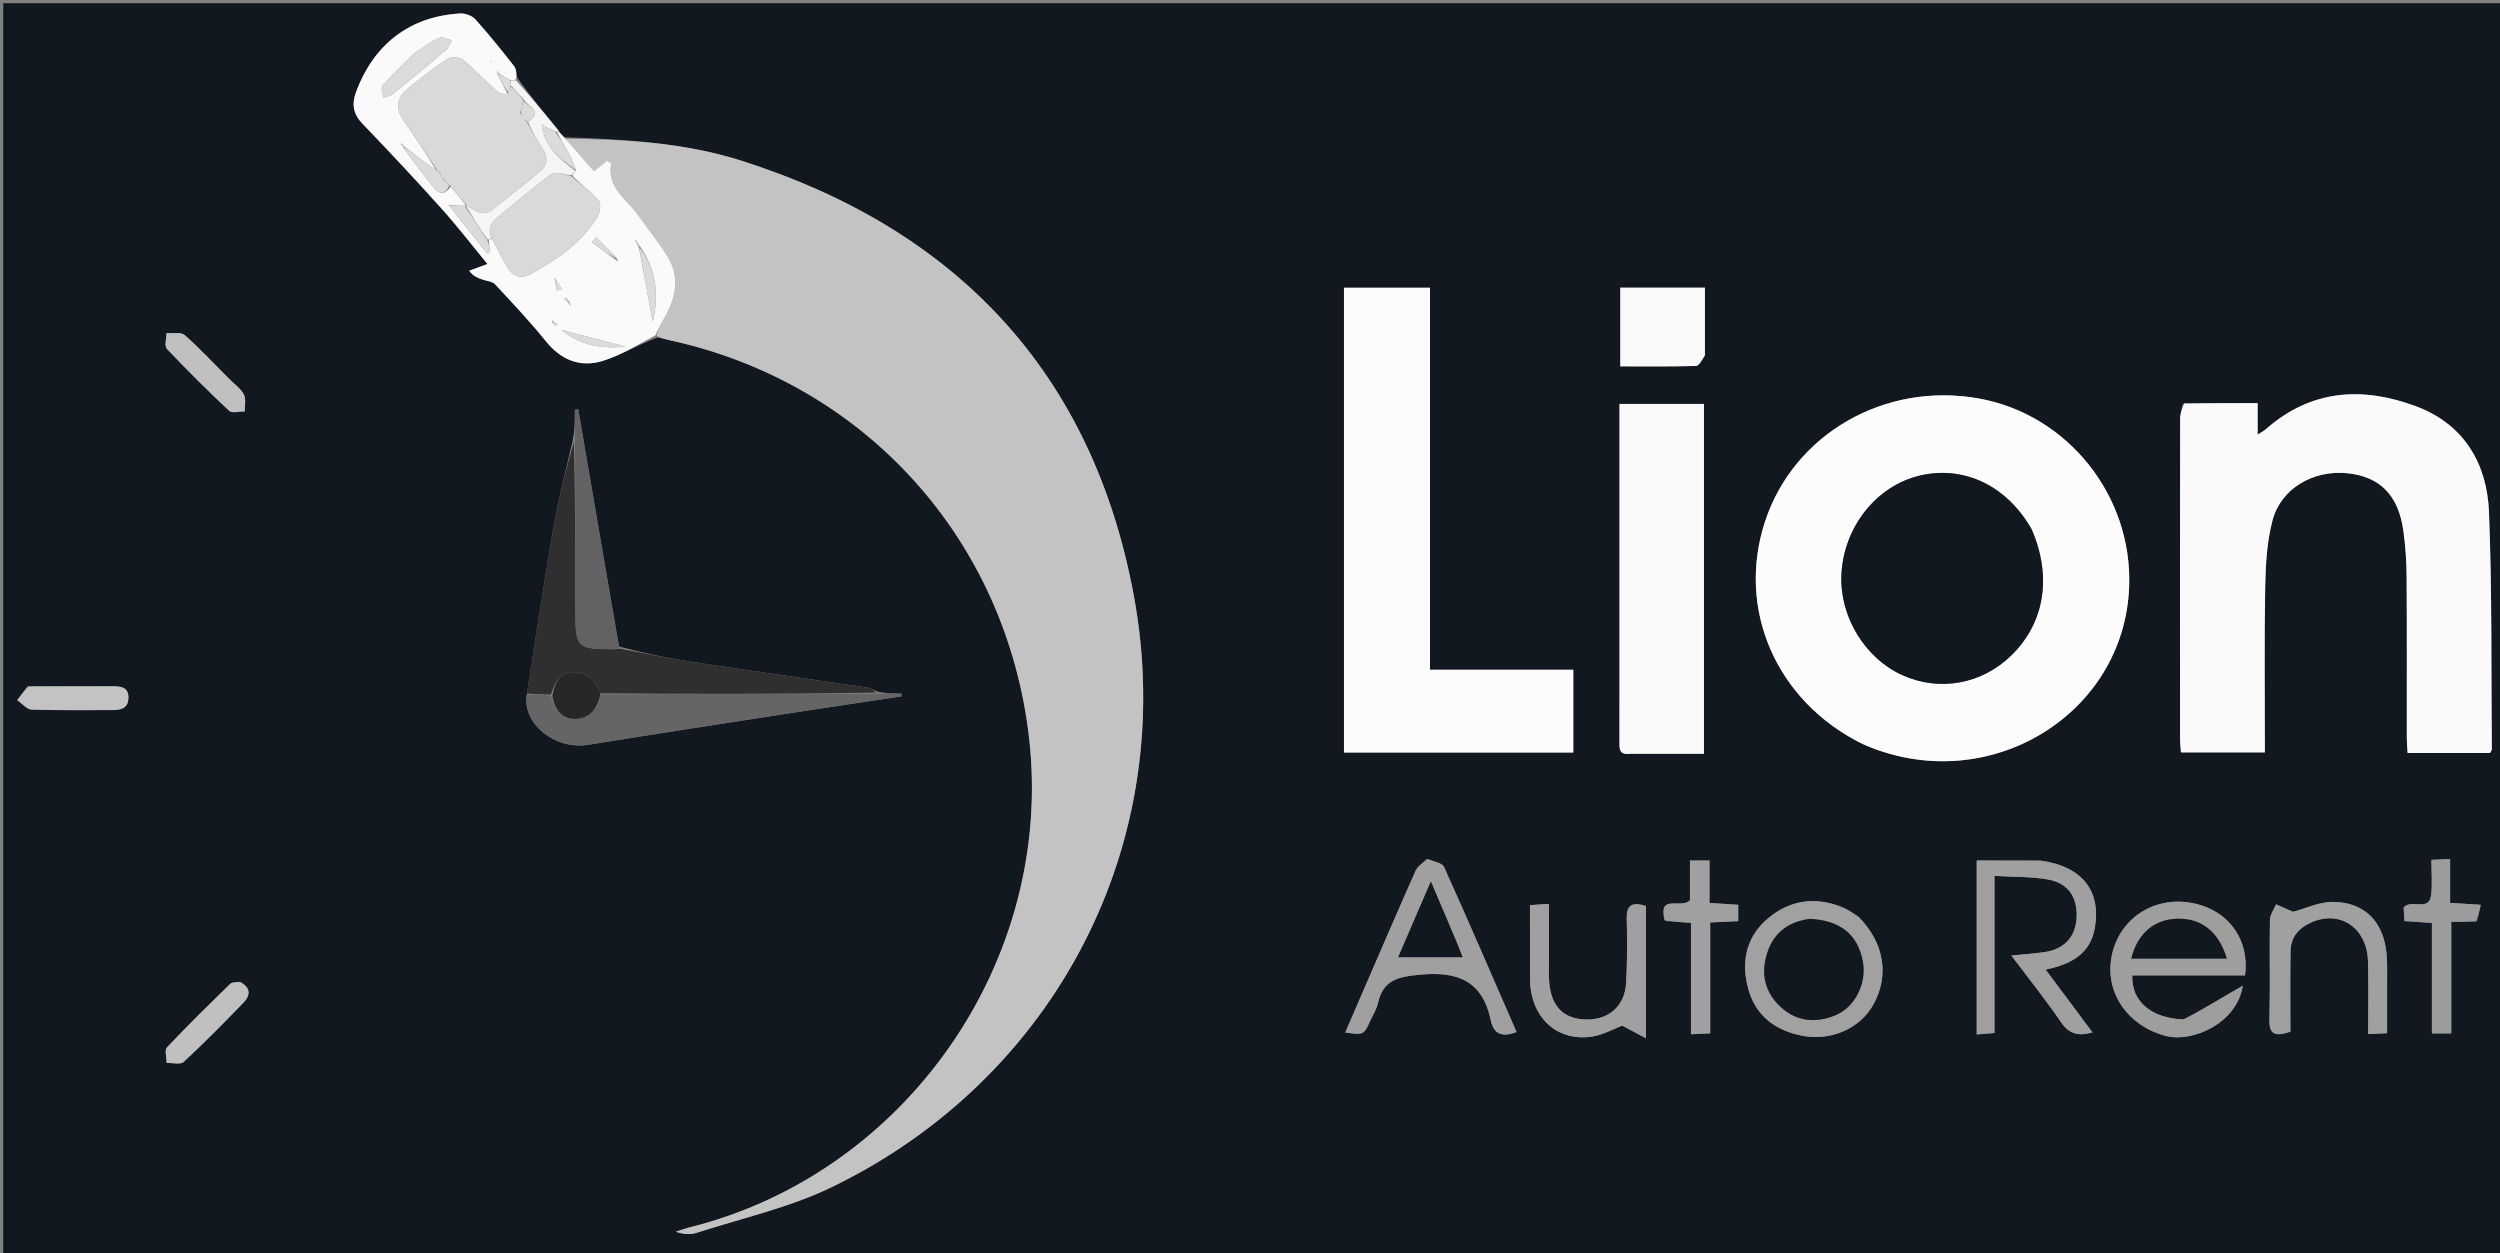 <svg version="1.1" id="Layer_1" xmlns="http://www.w3.org/2000/svg" xmlns:xlink="http://www.w3.org/1999/xlink" x="0px" y="0px"
	 width="100%" viewBox="0 0 778 390" enable-background="new 0 0 778 390" xml:space="preserve">
<rect x="0" y="0" width="778" height="390" fill="#808080" stroke="none"/>
<path fill="#121820" opacity="1" stroke="none" 
	d="
M529,391 
	C352.667,391 176.833,391 1,391 
	C1,261 1,131 1,1 
	C260.333,1 519.667,1 779,1 
	C779,131 779,261 779,391 
	C695.833,391 612.667,391 529,391 
M272.772,215.141 
	C271.911,214.752 271.083,214.141 270.184,214.008 
	C251.862,211.303 233.52,208.734 215.211,205.952 
	C207.743,204.817 200.341,203.244 192.565,201.185 
	C188.362,176.591 184.158,151.997 179.954,127.403 
	C179.599,127.446 179.244,127.489 178.889,127.532 
	C178.889,130.681 178.889,133.829 178.198,137.205 
	C176.471,144.737 174.55,152.232 173.068,159.813 
	C171.43,168.194 170.156,176.647 168.794,185.081 
	C167.14,195.33 165.56,205.591 163.884,216.706 
	C162.737,225.197 172.564,233.476 183.12,231.769 
	C203.941,228.403 224.789,225.204 245.632,221.981 
	C257.262,220.182 268.904,218.472 280.541,216.722 
	C280.519,216.425 280.497,216.128 280.475,215.831 
	C277.993,215.831 275.511,215.831 272.772,215.141 
M173.728,40.384 
	C169.457,35.263 165.187,30.143 161.013,24.244 
	C160.698,23.021 160.725,21.531 160.011,20.621 
	C156.114,15.649 152.152,10.715 147.931,6.02 
	C146.914,4.889 144.796,4.11 143.241,4.196 
	C127.575,5.062 116.304,13.776 110.8,28.626 
	C109.393,32.423 109.889,35.474 112.843,38.538 
	C121.233,47.239 129.48,56.084 137.558,65.076 
	C142.387,70.45 146.792,76.205 151.694,82.161 
	C149.332,83.032 147.674,83.643 146.015,84.254 
	C147.228,85.954 148.688,86.474 150.147,86.993 
	C151.474,87.465 153.208,87.556 154.061,88.47 
	C159.47,94.265 164.918,100.052 169.894,106.212 
	C174.636,112.081 180.613,114.445 187.525,112.325 
	C193.228,110.576 198.467,107.314 204.667,105.007 
	C205.965,105.307 207.259,105.62 208.56,105.905 
	C269.174,119.165 313.164,167.885 320.254,229.614 
	C328.203,298.813 282.182,365.139 214.545,381.982 
	C213.112,382.339 211.721,382.864 210.311,383.31 
	C212.659,384.139 214.853,384.278 216.797,383.648 
	C230.835,379.098 245.531,375.857 258.708,369.49 
	C328.712,335.665 367.117,261.877 352.787,185.079 
	C339.883,115.923 297.62,71.281 230.725,50.016 
	C212.95,44.365 194.463,43.351 175.57,42.707 
	C175.016,42.148 174.461,41.589 173.728,40.384 
M579.862,231.657 
	C580.324,231.847 580.787,232.035 581.249,232.226 
	C619.177,247.867 661.002,222.417 662.587,182.733 
	C663.72,154.367 643.53,129.001 615.853,124.016 
	C586.589,118.745 558.263,135.016 549.294,162.248 
	C540.299,189.556 552.731,218.248 579.862,231.657 
M679.31,125.646 
	C679.013,127.217 678.457,128.788 678.455,130.36 
	C678.407,163.514 678.417,196.668 678.434,229.821 
	C678.435,231.266 678.615,232.711 678.71,234.15 
	C687.599,234.15 696.121,234.15 704.826,234.15 
	C704.826,216.719 704.622,199.729 704.925,182.748 
	C705.049,175.812 705.452,168.682 707.186,162.019 
	C709.787,152.021 719.847,146.203 730.466,147.266 
	C740.609,148.281 746.416,154.107 747.931,165.196 
	C748.56,169.801 748.91,174.477 748.943,179.123 
	C749.06,195.949 748.982,212.777 749,229.604 
	C749.002,231.184 749.164,232.765 749.251,234.329 
	C758.156,234.329 766.584,234.329 774.895,234.329 
	C775.168,233.793 775.445,233.504 775.443,233.217 
	C775.232,208.578 775.546,183.917 774.566,159.307 
	C773.962,144.146 766.704,131.963 751.829,126.424 
	C735.18,120.223 719.148,121.189 705.11,133.591 
	C704.564,134.073 703.883,134.403 702.576,135.25 
	C702.576,131.577 702.576,128.671 702.576,125.451 
	C694.793,125.451 687.485,125.451 679.31,125.646 
M455.519,208.427 
	C452.228,208.427 448.937,208.427 445.012,208.427 
	C445.012,168.411 445.012,128.9 445.012,89.536 
	C435.635,89.536 426.903,89.536 418.245,89.536 
	C418.245,137.995 418.245,186.087 418.245,234.193 
	C442.2,234.193 465.905,234.193 489.612,234.193 
	C489.612,225.522 489.612,217.248 489.612,208.427 
	C478.424,208.427 467.469,208.427 455.519,208.427 
M507.809,234.589 
	C515.24,234.589 522.672,234.589 530.272,234.589 
	C530.272,197.96 530.272,161.936 530.272,125.695 
	C521.401,125.695 512.838,125.695 503.991,125.695 
	C503.991,147.122 503.991,168.248 503.991,189.373 
	C503.991,203.189 504.002,217.005 503.981,230.821 
	C503.977,232.877 503.689,235.032 507.809,234.589 
M634.693,267.795 
	C628.255,267.795 621.818,267.795 615.153,267.795 
	C615.153,285.789 615.153,303.647 615.153,321.922 
	C617.204,321.751 618.753,321.622 620.671,321.462 
	C620.671,313.02 620.671,305.044 620.671,297.069 
	C620.671,289.142 620.671,281.215 620.671,272.581 
	C626.754,272.941 632.104,272.789 637.273,273.682 
	C643.586,274.772 646.559,279.22 646.246,285.549 
	C645.953,291.479 642.473,295.363 636.406,296.275 
	C633.17,296.761 629.891,296.961 625.934,297.36 
	C631.301,304.5 636.596,311.086 641.342,318.045 
	C643.818,321.676 646.594,322.596 651.179,321.291 
	C648.643,317.887 646.295,314.733 643.945,311.581 
	C641.606,308.445 639.264,305.311 636.596,301.737 
	C644.591,300.061 650.528,296.84 651.92,288.72 
	C653.901,277.164 647.872,269.54 634.693,267.795 
M443.931,267.339 
	C442.768,268.56 441.157,269.582 440.512,271.033 
	C434.764,283.957 429.187,296.957 423.562,309.936 
	C421.942,313.675 420.331,317.418 418.642,321.331 
	C424.392,322.085 424.399,322.088 426.412,317.696 
	C427.244,315.881 428.364,314.123 428.797,312.212 
	C430.458,304.87 435.104,303.933 442.11,303.3 
	C454.045,302.222 461.425,305.498 463.969,317.616 
	C464.898,322.043 467.725,322.776 471.951,321.174 
	C464.41,303.879 457.034,286.779 449.387,269.8 
	C448.817,268.533 446.309,268.139 443.931,267.339 
M679.315,317.3 
	C669.491,316.886 663.21,311.638 663.573,303.548 
	C675.274,303.548 687.013,303.548 698.658,303.548 
	C700.154,291.875 692.937,282.681 681.394,280.883 
	C669.662,279.056 659.239,286.31 657.11,297.783 
	C655.006,309.124 662.381,319.332 673.921,322.366 
	C682.319,324.575 696.17,318.409 697.947,306.756 
	C694.841,308.568 692.721,309.797 690.608,311.038 
	C687.124,313.085 683.644,315.139 679.315,317.3 
M578.244,285.19 
	C576.68,284.259 575.203,283.12 573.539,282.431 
	C565.135,278.947 557.14,279.978 550.225,285.781 
	C543.822,291.155 541.907,298.428 543.743,306.509 
	C545.76,315.389 551.645,320.385 560.414,322.241 
	C569.526,324.169 578.808,320.208 583.028,312.548 
	C587.988,303.548 586.39,293.459 578.244,285.19 
M530.573,110.177 
	C530.573,103.249 530.573,96.321 530.573,89.513 
	C521.299,89.513 512.74,89.513 504.234,89.513 
	C504.234,97.788 504.234,105.707 504.234,114.008 
	C512.245,114.008 520.022,114.107 527.788,113.88 
	C528.74,113.852 529.641,112.076 530.573,110.177 
M742.869,306.516 
	C742.817,303.191 743.009,299.841 742.667,296.547 
	C741.652,286.783 735.891,280.826 726.138,280.676 
	C721.778,280.609 717.383,282.769 713.592,283.765 
	C711.802,282.975 710.056,282.205 708.31,281.435 
	C707.643,283.061 706.427,284.678 706.4,286.314 
	C706.231,296.622 706.512,306.939 706.249,317.243 
	C706.128,321.953 707.974,322.673 712.773,321.07 
	C712.773,312.775 712.666,304.33 712.819,295.89 
	C712.895,291.657 715.348,288.83 719.15,287.102 
	C728.078,283.045 736.575,288.626 736.912,299.021 
	C737.153,306.453 736.959,313.899 736.959,321.817 
	C739.227,321.708 740.903,321.627 742.869,321.532 
	C742.869,316.458 742.869,311.982 742.869,306.516 
M512.21,292.526 
	C512.21,288.926 512.21,285.327 512.21,281.94 
	C507.578,280.51 506.123,281.896 506.24,286.025 
	C506.428,292.669 506.417,299.339 506.044,305.973 
	C505.649,312.981 500.801,317.264 493.962,317.274 
	C487.024,317.283 482.966,313.617 482.179,306.393 
	C481.91,303.925 482.041,301.41 482.034,298.917 
	C482.017,293.167 482.028,287.416 482.028,281.29 
	C479.689,281.445 478.116,281.548 476.129,281.68 
	C476.129,289.039 476.115,295.993 476.139,302.947 
	C476.145,304.606 476.139,306.284 476.373,307.92 
	C477.801,317.883 485.374,324.013 495.256,322.618 
	C498.863,322.109 502.262,320.128 504.815,319.171 
	C507.033,320.349 509.015,321.402 512.21,323.098 
	C512.21,312.057 512.21,302.787 512.21,292.526 
M770.851,286.672 
	C771.212,285.09 771.573,283.508 772.014,281.574 
	C768.452,281.35 765.733,281.179 762.476,280.975 
	C762.476,276.147 762.476,271.914 762.476,267.334 
	C760.296,267.43 758.72,267.499 756.658,267.59 
	C756.658,271.468 756.965,274.971 756.589,278.399 
	C755.976,283.982 750.505,279.562 748.024,282.42 
	C748.084,283.55 748.159,284.972 748.248,286.637 
	C751.139,286.83 753.73,287.003 756.807,287.208 
	C756.807,298.882 756.807,310.145 756.807,321.591 
	C758.92,321.591 760.509,321.591 762.829,321.591 
	C762.829,309.954 762.829,298.574 762.829,286.849 
	C765.704,286.849 767.851,286.849 770.851,286.672 
M518.285,286.636 
	C520.726,286.809 523.166,286.982 526.236,287.2 
	C526.236,298.79 526.236,310.147 526.236,321.859 
	C528.48,321.751 530.05,321.676 532.21,321.572 
	C532.21,309.814 532.21,298.459 532.21,287.061 
	C535.436,286.915 538.053,286.796 540.934,286.666 
	C540.934,284.886 540.934,283.336 540.934,281.579 
	C537.876,281.379 535.146,281.202 531.988,280.996 
	C531.988,276.37 531.988,272.114 531.988,267.8 
	C529.824,267.8 528.131,267.8 525.914,267.8 
	C525.914,272.479 525.914,276.728 525.914,280.147 
	C523.1,283.089 515.955,277.886 518.285,286.636 
M8.506,213.632 
	C7.464,215.047 6.422,216.462 5.379,217.877 
	C6.857,218.902 8.305,220.761 9.817,220.815 
	C18.1,221.109 26.398,220.941 34.69,220.976 
	C37.397,220.987 39.879,220.598 39.963,217.225 
	C40.054,213.605 37.297,213.578 34.726,213.572 
	C26.267,213.554 17.809,213.565 8.506,213.632 
M74.429,305.486 
	C73.487,305.705 72.243,305.613 71.651,306.19 
	C64.991,312.683 58.341,319.192 51.959,325.953 
	C51.14,326.821 51.86,329.142 51.867,330.789 
	C53.665,330.724 56.151,331.401 57.149,330.474 
	C63.6,324.484 69.815,318.23 75.906,311.869 
	C77.806,309.885 78.23,307.418 74.429,305.486 
M70.962,117.559 
	C66.506,113.093 62.21,108.445 57.483,104.287 
	C56.314,103.26 53.744,103.826 51.818,103.659 
	C51.816,105.323 51.097,107.663 51.926,108.542 
	C58.189,115.179 64.669,121.622 71.334,127.856 
	C72.223,128.688 74.53,128.003 76.18,128.02 
	C76.126,126.236 76.622,124.166 75.881,122.738 
	C74.931,120.909 72.986,119.597 70.962,117.559 
z"/>
<path fill="#C3C3C3" opacity="1" stroke="none" 
	d="
M175.935,43.182 
	C194.463,43.351 212.95,44.365 230.725,50.016 
	C297.62,71.281 339.883,115.923 352.787,185.079 
	C367.117,261.877 328.712,335.665 258.708,369.49 
	C245.531,375.857 230.835,379.098 216.797,383.648 
	C214.853,384.278 212.659,384.139 210.311,383.31 
	C211.721,382.864 213.112,382.339 214.545,381.982 
	C282.182,365.139 328.203,298.813 320.254,229.614 
	C313.164,167.885 269.174,119.165 208.56,105.905 
	C207.259,105.62 205.965,105.307 204.324,104.518 
	C204.926,102.284 205.832,100.516 206.822,98.795 
	C210.347,92.669 211.617,86.283 207.818,79.942 
	C205.132,75.458 201.657,71.454 198.695,67.125 
	C195.238,62.072 188.731,58.578 190.207,50.907 
	C190.241,50.73 189.468,50.398 188.904,50.028 
	C187.634,51.043 186.392,52.037 184.851,53.271 
	C181.763,49.776 178.849,46.479 175.935,43.182 
z"/>
<path fill="#FCFCFC" opacity="1" stroke="none" 
	d="
M579.534,231.471 
	C552.731,218.248 540.299,189.556 549.294,162.248 
	C558.263,135.016 586.589,118.745 615.853,124.016 
	C643.53,129.001 663.72,154.367 662.587,182.733 
	C661.002,222.417 619.177,247.867 581.249,232.226 
	C580.787,232.035 580.324,231.847 579.534,231.471 
M632.138,164.514 
	C624.571,151.153 611.172,144.769 597.466,147.996 
	C583.838,151.203 573.628,164.189 573.042,179.062 
	C572.534,191.937 580.392,204.839 591.926,210.067 
	C603.585,215.352 616.785,212.944 626.039,203.844 
	C636.245,193.807 638.635,179.5 632.138,164.514 
z"/>
<path fill="#FAFAFA" opacity="1" stroke="none" 
	d="
M679.744,125.548 
	C687.485,125.451 694.793,125.451 702.576,125.451 
	C702.576,128.671 702.576,131.577 702.576,135.25 
	C703.883,134.403 704.564,134.073 705.11,133.591 
	C719.148,121.189 735.18,120.223 751.829,126.424 
	C766.704,131.963 773.962,144.146 774.566,159.307 
	C775.546,183.917 775.232,208.578 775.443,233.217 
	C775.445,233.504 775.168,233.793 774.895,234.329 
	C766.584,234.329 758.156,234.329 749.251,234.329 
	C749.164,232.765 749.002,231.184 749,229.604 
	C748.982,212.777 749.06,195.949 748.943,179.123 
	C748.91,174.477 748.56,169.801 747.931,165.196 
	C746.416,154.107 740.609,148.281 730.466,147.266 
	C719.847,146.203 709.787,152.021 707.186,162.019 
	C705.452,168.682 705.049,175.812 704.925,182.748 
	C704.622,199.729 704.826,216.719 704.826,234.15 
	C696.121,234.15 687.599,234.15 678.71,234.15 
	C678.615,232.711 678.435,231.266 678.434,229.821 
	C678.417,196.668 678.407,163.514 678.455,130.36 
	C678.457,128.788 679.013,127.217 679.744,125.548 
z"/>
<path fill="#FCFCFC" opacity="1" stroke="none" 
	d="
M456.017,208.427 
	C467.469,208.427 478.424,208.427 489.612,208.427 
	C489.612,217.248 489.612,225.522 489.612,234.193 
	C465.905,234.193 442.2,234.193 418.245,234.193 
	C418.245,186.087 418.245,137.995 418.245,89.536 
	C426.903,89.536 435.635,89.536 445.012,89.536 
	C445.012,128.9 445.012,168.411 445.012,208.427 
	C448.937,208.427 452.228,208.427 456.017,208.427 
z"/>
<path fill="#F9F9F9" opacity="1" stroke="none" 
	d="
M507.34,234.589 
	C503.689,235.032 503.977,232.877 503.981,230.821 
	C504.002,217.005 503.991,203.189 503.991,189.373 
	C503.991,168.248 503.991,147.122 503.991,125.695 
	C512.838,125.695 521.401,125.695 530.272,125.695 
	C530.272,161.936 530.272,197.96 530.272,234.589 
	C522.672,234.589 515.24,234.589 507.34,234.589 
z"/>
<path fill="#FAFAFA" opacity="1" stroke="none" 
	d="
M175.753,42.944 
	C178.849,46.479 181.763,49.776 184.851,53.271 
	C186.392,52.037 187.634,51.043 188.904,50.028 
	C189.468,50.398 190.241,50.73 190.207,50.907 
	C188.731,58.578 195.238,62.072 198.695,67.125 
	C201.657,71.454 205.132,75.458 207.818,79.942 
	C211.617,86.283 210.347,92.669 206.822,98.795 
	C205.832,100.516 204.926,102.284 203.947,104.376 
	C198.467,107.314 193.228,110.576 187.525,112.325 
	C180.613,114.445 174.636,112.081 169.894,106.212 
	C164.918,100.052 159.47,94.265 154.061,88.47 
	C153.208,87.556 151.474,87.465 150.147,86.993 
	C148.688,86.474 147.228,85.954 146.015,84.254 
	C147.674,83.643 149.332,83.032 151.694,82.161 
	C146.792,76.205 142.387,70.45 137.558,65.076 
	C129.48,56.084 121.233,47.239 112.843,38.538 
	C109.889,35.474 109.393,32.423 110.8,28.626 
	C116.304,13.776 127.575,5.062 143.241,4.196 
	C144.796,4.11 146.914,4.889 147.931,6.02 
	C152.152,10.715 156.114,15.649 160.011,20.621 
	C160.725,21.531 160.698,23.021 160.636,24.629 
	C159.82,25.017 159.381,25.021 158.666,24.871 
	C157.295,24.111 156.202,23.505 155.081,22.683 
	C154.911,22.234 154.767,22.001 154.624,21.769 
	C154.724,22.198 154.824,22.628 154.95,23.408 
	C155.987,25.503 156.997,27.246 157.959,29.293 
	C156.869,29.269 155.57,29.227 154.83,28.563 
	C151.143,25.253 147.743,21.609 143.916,18.48 
	C142.919,17.664 140.318,17.616 139.203,18.351 
	C134.96,21.148 130.969,24.343 126.988,27.519 
	C123.445,30.345 122.88,33.631 125.607,37.498 
	C129.213,42.612 132.625,47.861 135.768,52.995 
	C132.294,50.604 129.172,48.271 125.93,45.729 
	C125.624,45.246 125.379,45.041 124.999,44.796 
	C124.828,44.655 124.734,44.627 124.64,44.598 
	C124.727,44.759 124.814,44.921 125.022,45.292 
	C125.349,45.762 125.605,45.952 125.927,46.429 
	C129.05,50.78 132.045,54.87 135.314,58.727 
	C136.99,60.705 138.786,60.281 140.256,58.062 
	C142.054,60.139 143.558,62.05 145.038,63.981 
	C145.014,64.002 144.97,64.049 144.561,64.043 
	C142.788,64 141.424,63.963 139.997,63.817 
	C139.935,63.708 139.583,63.725 139.583,63.725 
	C139.583,63.725 139.944,64.045 140.102,64.344 
	C144.046,69.398 147.832,74.153 151.619,78.908 
	C151.927,78.702 152.235,78.496 152.542,78.29 
	C152.353,77.207 152.164,76.125 152.099,74.833 
	C152.421,74.361 152.668,74.155 153.114,74.33 
	C154.836,77.557 156.285,80.536 158.014,83.344 
	C159.626,85.961 162.208,86.91 164.923,85.405 
	C173.118,80.865 180.934,75.751 185.909,67.483 
	C186.715,66.143 187.143,63.403 186.364,62.499 
	C183.935,59.679 180.843,57.428 178.118,54.723 
	C178.492,54.047 178.757,53.604 179.242,52.919 
	C178.555,50.863 177.703,49.019 176.73,47.242 
	C175.573,45.127 174.313,43.07 173.3,41.002 
	C173.501,41.017 173.906,41.03 173.906,41.03 
	C174.461,41.589 175.016,42.148 175.753,42.944 
M197.905,74.766 
	C197.905,74.766 197.586,74.755 197.586,74.755 
	C197.586,74.755 198.002,74.998 198.048,75.586 
	C198.359,76.061 198.67,76.537 199,77.795 
	C200.401,85.364 201.802,92.933 203.125,100.079 
	C204.989,92.245 204.547,84.251 198.951,76.4 
	C198.634,75.934 198.316,75.468 197.905,74.766 
M177.02,94.418 
	C177.171,94.634 177.322,94.85 177.473,95.066 
	C177.526,94.941 177.66,94.758 177.618,94.701 
	C177.437,94.449 177.205,94.234 176.902,93.484 
	C176.621,93.18 176.339,92.877 176.058,92.573 
	C175.902,92.763 175.746,92.953 175.59,93.143 
	C176.063,93.425 176.537,93.707 177.02,94.418 
M171.9,99.741 
	C171.818,99.706 171.735,99.671 171.653,99.636 
	C171.756,99.767 171.86,99.898 172.039,100.562 
	C172.343,100.859 172.647,101.157 172.951,101.455 
	C173.115,101.266 173.28,101.077 173.445,100.889 
	C172.97,100.583 172.496,100.278 171.9,99.741 
M192.092,81.23 
	C192.092,81.23 192.404,81.24 192.404,81.24 
	C192.404,81.24 192,81 191.904,80.317 
	C189.785,78.167 187.666,76.017 185.547,73.867 
	C185.105,74.375 184.663,74.883 184.222,75.391 
	C186.814,77.261 189.407,79.13 192.092,81.23 
M129.019,16.48 
	C125.644,19.845 122.155,23.11 118.996,26.667 
	C118.411,27.326 119.155,29.165 119.286,30.46 
	C120.354,30.019 121.6,29.797 122.462,29.101 
	C127.964,24.659 133.416,20.152 138.794,15.561 
	C139.633,14.845 140.013,13.593 140.605,12.588 
	C139.328,12.276 137.789,11.354 136.825,11.769 
	C134.268,12.868 131.96,14.545 129.019,16.48 
M193.671,107.974 
	C194.312,107.911 194.952,107.849 194.674,107.876 
	C188.814,106.347 182.187,104.619 174.836,102.702 
	C180.514,107.386 186.474,108.44 193.671,107.974 
M172.515,86.42 
	C172.761,87.736 173.006,89.052 173.251,90.367 
	C173.76,90.231 174.269,90.094 174.778,89.958 
	C174.197,88.888 173.616,87.819 172.515,86.42 
M152.977,18.796 
	C152.838,19.021 152.7,19.247 152.561,19.472 
	C152.784,19.331 153.007,19.19 152.977,18.796 
M197.656,86.128 
	C197.591,86.166 197.526,86.203 197.656,86.128 
M169.568,98.509 
	C169.568,98.509 169.483,98.554 169.568,98.509 
M181.604,54.503 
	C181.604,54.503 181.485,54.573 181.604,54.503 
M122.461,43.484 
	C122.461,43.484 122.532,43.45 122.461,43.484 
M196.427,72.495 
	C196.427,72.495 196.517,72.444 196.427,72.495 
z"/>
<path fill="#2F2F2F" opacity="1" stroke="none" 
	d="
M192.91,201.87 
	C200.341,203.244 207.743,204.817 215.211,205.952 
	C233.52,208.734 251.862,211.303 270.184,214.008 
	C271.083,214.141 271.911,214.752 272.432,215.544 
	C243.743,215.986 215.394,216.025 186.89,215.74 
	C185.319,211.396 182.35,209.066 178.225,209.155 
	C174.04,209.244 172.598,212.589 171.436,216.157 
	C168.65,216.019 166.299,215.933 163.948,215.847 
	C165.56,205.591 167.14,195.33 168.794,185.081 
	C170.156,176.647 171.43,168.194 173.068,159.813 
	C174.55,152.232 176.471,144.737 178.598,137.559 
	C179.02,155.34 179.046,172.766 179.06,190.192 
	C179.07,201.565 179.537,202.042 190.927,202.034 
	C191.588,202.033 192.249,201.927 192.91,201.87 
z"/>
<path fill="#656565" opacity="1" stroke="none" 
	d="
M163.916,216.276 
	C166.299,215.933 168.65,216.019 171.455,216.515 
	C172.609,221.028 175.022,223.813 179.154,223.704 
	C183.684,223.583 186.078,220.341 187.044,216.064 
	C215.394,216.025 243.743,215.986 272.561,215.889 
	C275.511,215.831 277.993,215.831 280.475,215.831 
	C280.497,216.128 280.519,216.425 280.541,216.722 
	C268.904,218.472 257.262,220.182 245.632,221.981 
	C224.789,225.204 203.941,228.403 183.12,231.769 
	C172.564,233.476 162.737,225.197 163.916,216.276 
z"/>
<path fill="#A0A0A0" opacity="1" stroke="none" 
	d="
M635.127,267.84 
	C647.872,269.54 653.901,277.164 651.92,288.72 
	C650.528,296.84 644.591,300.061 636.596,301.737 
	C639.264,305.311 641.606,308.445 643.945,311.581 
	C646.295,314.733 648.643,317.887 651.179,321.291 
	C646.594,322.596 643.818,321.676 641.342,318.045 
	C636.596,311.086 631.301,304.5 625.934,297.36 
	C629.891,296.961 633.17,296.761 636.406,296.275 
	C642.473,295.363 645.953,291.479 646.246,285.549 
	C646.559,279.22 643.586,274.772 637.273,273.682 
	C632.104,272.789 626.754,272.941 620.671,272.581 
	C620.671,281.215 620.671,289.142 620.671,297.069 
	C620.671,305.044 620.671,313.02 620.671,321.462 
	C618.753,321.622 617.204,321.751 615.153,321.922 
	C615.153,303.647 615.153,285.789 615.153,267.795 
	C621.818,267.795 628.255,267.795 635.127,267.84 
z"/>
<path fill="#A0A0A0" opacity="1" stroke="none" 
	d="
M444.316,267.339 
	C446.309,268.139 448.817,268.533 449.387,269.8 
	C457.034,286.779 464.41,303.879 471.951,321.174 
	C467.725,322.776 464.898,322.043 463.969,317.616 
	C461.425,305.498 454.045,302.222 442.11,303.3 
	C435.104,303.933 430.458,304.87 428.797,312.212 
	C428.364,314.123 427.244,315.881 426.412,317.696 
	C424.399,322.088 424.392,322.085 418.642,321.331 
	C420.331,317.418 421.942,313.675 423.562,309.936 
	C429.187,296.957 434.764,283.957 440.512,271.033 
	C441.157,269.582 442.768,268.56 444.316,267.339 
M453.04,292.532 
	C450.594,286.787 448.147,281.042 445.284,274.317 
	C441.696,282.636 438.49,290.071 435.12,297.885 
	C442.396,297.885 448.545,297.885 455.162,297.885 
	C454.403,295.973 453.865,294.618 453.04,292.532 
z"/>
<path fill="#9E9E9E" opacity="1" stroke="none" 
	d="
M679.738,317.245 
	C683.644,315.139 687.124,313.085 690.608,311.038 
	C692.721,309.797 694.841,308.568 697.947,306.756 
	C696.17,318.409 682.319,324.575 673.921,322.366 
	C662.381,319.332 655.006,309.124 657.11,297.783 
	C659.239,286.31 669.662,279.056 681.394,280.883 
	C692.937,282.681 700.154,291.875 698.658,303.548 
	C687.013,303.548 675.274,303.548 663.573,303.548 
	C663.21,311.638 669.491,316.886 679.738,317.245 
M670.63,298.314 
	C678.01,298.314 685.39,298.314 692.998,298.314 
	C690.478,289.843 684.943,285.667 677.451,285.907 
	C670.362,286.134 665.139,290.505 663.261,298.312 
	C665.487,298.312 667.581,298.312 670.63,298.314 
z"/>
<path fill="#A1A1A1" opacity="1" stroke="none" 
	d="
M578.508,285.435 
	C586.39,293.459 587.988,303.548 583.028,312.548 
	C578.808,320.208 569.526,324.169 560.414,322.241 
	C551.645,320.385 545.76,315.389 543.743,306.509 
	C541.907,298.428 543.822,291.155 550.225,285.781 
	C557.14,279.978 565.135,278.947 573.539,282.431 
	C575.203,283.12 576.68,284.259 578.508,285.435 
M562.789,285.977 
	C555.792,286.974 551.392,290.916 549.603,297.725 
	C547.972,303.929 549.67,309.359 554.319,313.536 
	C559.208,317.928 565.08,318.431 571.08,316.005 
	C577.278,313.499 580.997,306.023 579.712,299.155 
	C578.159,290.851 572.761,286.403 562.789,285.977 
z"/>
<path fill="#F9F9F9" opacity="1" stroke="none" 
	d="
M530.569,110.643 
	C529.641,112.076 528.74,113.852 527.788,113.88 
	C520.022,114.107 512.245,114.008 504.234,114.008 
	C504.234,105.707 504.234,97.788 504.234,89.513 
	C512.74,89.513 521.299,89.513 530.573,89.513 
	C530.573,96.321 530.573,103.249 530.569,110.643 
z"/>
<path fill="#A0A0A0" opacity="1" stroke="none" 
	d="
M742.869,307.012 
	C742.869,311.982 742.869,316.458 742.869,321.532 
	C740.903,321.627 739.227,321.708 736.959,321.817 
	C736.959,313.899 737.153,306.453 736.912,299.021 
	C736.575,288.626 728.078,283.045 719.15,287.102 
	C715.348,288.83 712.895,291.657 712.819,295.89 
	C712.666,304.33 712.773,312.775 712.773,321.07 
	C707.974,322.673 706.128,321.953 706.249,317.243 
	C706.512,306.939 706.231,296.622 706.4,286.314 
	C706.427,284.678 707.643,283.061 708.31,281.435 
	C710.056,282.205 711.802,282.975 713.592,283.765 
	C717.383,282.769 721.778,280.609 726.138,280.676 
	C735.891,280.826 741.652,286.783 742.667,296.547 
	C743.009,299.841 742.817,303.191 742.869,307.012 
z"/>
<path fill="#A0A0A0" opacity="1" stroke="none" 
	d="
M512.21,293.022 
	C512.21,302.787 512.21,312.057 512.21,323.098 
	C509.015,321.402 507.033,320.349 504.815,319.171 
	C502.262,320.128 498.863,322.109 495.256,322.618 
	C485.374,324.013 477.801,317.883 476.373,307.92 
	C476.139,306.284 476.145,304.606 476.139,302.947 
	C476.115,295.993 476.129,289.039 476.129,281.68 
	C478.116,281.548 479.689,281.445 482.028,281.29 
	C482.028,287.416 482.017,293.167 482.034,298.917 
	C482.041,301.41 481.91,303.925 482.179,306.393 
	C482.966,313.617 487.024,317.283 493.962,317.274 
	C500.801,317.264 505.649,312.981 506.044,305.973 
	C506.417,299.339 506.428,292.669 506.24,286.025 
	C506.123,281.896 507.578,280.51 512.21,281.94 
	C512.21,285.327 512.21,288.926 512.21,293.022 
z"/>
<path fill="#626262" opacity="1" stroke="none" 
	d="
M192.738,201.528 
	C192.249,201.927 191.588,202.033 190.927,202.034 
	C179.537,202.042 179.07,201.565 179.06,190.192 
	C179.046,172.766 179.02,155.34 178.944,137.446 
	C178.889,133.829 178.889,130.681 178.889,127.532 
	C179.244,127.489 179.599,127.446 179.954,127.403 
	C184.158,151.997 188.362,176.591 192.738,201.528 
z"/>
<path fill="#9C9C9C" opacity="1" stroke="none" 
	d="
M770.424,286.761 
	C767.851,286.849 765.704,286.849 762.829,286.849 
	C762.829,298.574 762.829,309.954 762.829,321.591 
	C760.509,321.591 758.92,321.591 756.807,321.591 
	C756.807,310.145 756.807,298.882 756.807,287.208 
	C753.73,287.003 751.139,286.83 748.248,286.637 
	C748.159,284.972 748.084,283.55 748.024,282.42 
	C750.505,279.562 755.976,283.982 756.589,278.399 
	C756.965,274.971 756.658,271.468 756.658,267.59 
	C758.72,267.499 760.296,267.43 762.476,267.334 
	C762.476,271.914 762.476,276.147 762.476,280.975 
	C765.733,281.179 768.452,281.35 772.014,281.574 
	C771.573,283.508 771.212,285.09 770.424,286.761 
z"/>
<path fill="#A0A0A0" opacity="1" stroke="none" 
	d="
M517.984,286.353 
	C515.955,277.886 523.1,283.089 525.914,280.147 
	C525.914,276.728 525.914,272.479 525.914,267.8 
	C528.131,267.8 529.824,267.8 531.988,267.8 
	C531.988,272.114 531.988,276.37 531.988,280.996 
	C535.146,281.202 537.876,281.379 540.934,281.579 
	C540.934,283.336 540.934,284.886 540.934,286.666 
	C538.053,286.796 535.436,286.915 532.21,287.061 
	C532.21,298.459 532.21,309.814 532.21,321.572 
	C530.05,321.676 528.48,321.751 526.236,321.859 
	C526.236,310.147 526.236,298.79 526.236,287.2 
	C523.166,286.982 520.726,286.809 517.984,286.353 
z"/>
<path fill="#C3C3C3" opacity="1" stroke="none" 
	d="
M8.928,213.599 
	C17.809,213.565 26.267,213.554 34.726,213.572 
	C37.297,213.578 40.054,213.605 39.963,217.225 
	C39.879,220.598 37.397,220.987 34.69,220.976 
	C26.398,220.941 18.1,221.109 9.817,220.815 
	C8.305,220.761 6.857,218.902 5.379,217.877 
	C6.422,216.462 7.464,215.047 8.928,213.599 
z"/>
<path fill="#C0C0C0" opacity="1" stroke="none" 
	d="
M74.782,305.608 
	C78.23,307.418 77.806,309.885 75.906,311.869 
	C69.815,318.23 63.6,324.484 57.149,330.474 
	C56.151,331.401 53.665,330.724 51.867,330.789 
	C51.86,329.142 51.14,326.821 51.959,325.953 
	C58.341,319.192 64.991,312.683 71.651,306.19 
	C72.243,305.613 73.487,305.705 74.782,305.608 
z"/>
<path fill="#C0C0C0" opacity="1" stroke="none" 
	d="
M71.216,117.811 
	C72.986,119.597 74.931,120.909 75.881,122.738 
	C76.622,124.166 76.126,126.236 76.18,128.02 
	C74.53,128.003 72.223,128.688 71.334,127.856 
	C64.669,121.622 58.189,115.179 51.926,108.542 
	C51.097,107.663 51.816,105.323 51.818,103.659 
	C53.744,103.826 56.314,103.26 57.483,104.287 
	C62.21,108.445 66.506,113.093 71.216,117.811 
z"/>
<path fill="#F5F5F5" opacity="1" stroke="none" 
	d="
M173.817,40.707 
	C173.906,41.03 173.501,41.017 172.964,40.983 
	C171.38,40.36 170.335,39.771 168.552,38.768 
	C169.578,46.026 174.383,49.535 179.022,53.161 
	C178.757,53.604 178.492,54.047 177.806,54.561 
	C175.466,54.399 172.886,53.254 171.74,54.086 
	C165.908,58.32 160.471,63.096 154.844,67.618 
	C152.679,69.357 151.751,71.335 152.963,74.008 
	C152.668,74.155 152.421,74.361 151.813,74.65 
	C149.26,71.133 147.115,67.591 144.97,64.049 
	C144.97,64.049 145.014,64.002 145.365,64.035 
	C148.042,65.534 150.262,67.597 153.202,65.254 
	C158.107,61.345 163.076,57.514 167.913,53.523 
	C170.484,51.401 170.648,48.884 168.733,46.048 
	C166.992,43.471 165.555,40.687 164.317,37.949 
	C169.476,34.316 163.938,33.21 162.849,30.723 
	C161.48,29.268 160.261,28.095 159.03,26.606 
	C158.993,25.868 158.968,25.447 158.943,25.025 
	C159.381,25.021 159.82,25.017 160.587,25.018 
	C165.187,30.143 169.457,35.263 173.817,40.707 
z"/>
<path fill="#121820" opacity="1" stroke="none" 
	d="
M632.317,164.849 
	C638.635,179.5 636.245,193.807 626.039,203.844 
	C616.785,212.944 603.585,215.352 591.926,210.067 
	C580.392,204.839 572.534,191.937 573.042,179.062 
	C573.628,164.189 583.838,151.203 597.466,147.996 
	C611.172,144.769 624.571,151.153 632.317,164.849 
z"/>
<path fill="#D9D9D9" opacity="1" stroke="none" 
	d="
M163.984,37.995 
	C165.555,40.687 166.992,43.471 168.733,46.048 
	C170.648,48.884 170.484,51.401 167.913,53.523 
	C163.076,57.514 158.107,61.345 153.202,65.254 
	C150.262,67.597 148.042,65.534 145.39,64.013 
	C143.558,62.05 142.054,60.139 140.127,57.822 
	C139.15,56.949 138.595,56.482 137.998,55.71 
	C137.63,54.894 137.306,54.383 136.871,53.701 
	C136.588,53.318 136.374,53.159 136.121,53.053 
	C132.625,47.861 129.213,42.612 125.607,37.498 
	C122.88,33.631 123.445,30.345 126.988,27.519 
	C130.969,24.343 134.96,21.148 139.203,18.351 
	C140.318,17.616 142.919,17.664 143.916,18.48 
	C147.743,21.609 151.143,25.253 154.83,28.563 
	C155.57,29.227 156.869,29.269 158.079,29.031 
	C158.512,27.951 158.777,27.436 159.042,26.922 
	C160.261,28.095 161.48,29.268 162.805,31.058 
	C162.605,32.753 162.298,33.831 161.777,35.125 
	C162.378,36.232 163.194,37.126 164.007,38.01 
	C164.003,38.001 163.984,37.995 163.984,37.995 
z"/>
<path fill="#D9D9D9" opacity="1" stroke="none" 
	d="
M153.114,74.33 
	C151.751,71.335 152.679,69.357 154.844,67.618 
	C160.471,63.096 165.908,58.32 171.74,54.086 
	C172.886,53.254 175.466,54.399 177.697,54.794 
	C180.843,57.428 183.935,59.679 186.364,62.499 
	C187.143,63.403 186.715,66.143 185.909,67.483 
	C180.934,75.751 173.118,80.865 164.923,85.405 
	C162.208,86.91 159.626,85.961 158.014,83.344 
	C156.285,80.536 154.836,77.557 153.114,74.33 
z"/>
<path fill="#DBDBDB" opacity="1" stroke="none" 
	d="
M129.286,16.236 
	C131.96,14.545 134.268,12.868 136.825,11.769 
	C137.789,11.354 139.328,12.276 140.605,12.588 
	C140.013,13.593 139.633,14.845 138.794,15.561 
	C133.416,20.152 127.964,24.659 122.462,29.101 
	C121.6,29.797 120.354,30.019 119.286,30.46 
	C119.155,29.165 118.411,27.326 118.996,26.667 
	C122.155,23.11 125.644,19.845 129.286,16.236 
z"/>
<path fill="#DBDBDB" opacity="1" stroke="none" 
	d="
M135.768,52.995 
	C136.374,53.159 136.588,53.318 136.899,54.018 
	C137.371,55.008 137.706,55.512 138.04,56.015 
	C138.595,56.482 139.15,56.949 139.833,57.655 
	C138.786,60.281 136.99,60.705 135.314,58.727 
	C132.045,54.87 129.05,50.78 125.963,46.397 
	C125.985,46.008 126.051,45.937 126.051,45.937 
	C129.172,48.271 132.294,50.604 135.768,52.995 
z"/>
<path fill="#DBDBDB" opacity="1" stroke="none" 
	d="
M144.561,64.043 
	C147.115,67.591 149.26,71.133 151.69,74.859 
	C152.164,76.125 152.353,77.207 152.542,78.29 
	C152.235,78.496 151.927,78.702 151.619,78.908 
	C147.832,74.153 144.046,69.398 140.132,64.315 
	C140.005,63.988 140.059,63.926 140.059,63.926 
	C141.424,63.963 142.788,64 144.561,64.043 
z"/>
<path fill="#DBDBDB" opacity="1" stroke="none" 
	d="
M179.242,52.919 
	C174.383,49.535 169.578,46.026 168.552,38.768 
	C170.335,39.771 171.38,40.36 172.762,40.968 
	C174.313,43.07 175.573,45.127 176.73,47.242 
	C177.703,49.019 178.555,50.863 179.242,52.919 
z"/>
<path fill="#DBDBDB" opacity="1" stroke="none" 
	d="
M199.02,76.98 
	C204.547,84.251 204.989,92.245 203.125,100.079 
	C201.802,92.933 200.401,85.364 199.001,77.396 
	C199.002,76.998 199.02,76.98 199.02,76.98 
z"/>
<path fill="#DBDBDB" opacity="1" stroke="none" 
	d="
M193.277,107.977 
	C186.474,108.44 180.514,107.386 174.836,102.702 
	C182.187,104.619 188.814,106.347 194.674,107.876 
	C194.952,107.849 194.312,107.911 193.277,107.977 
z"/>
<path fill="#DBDBDB" opacity="1" stroke="none" 
	d="
M191.952,80.658 
	C189.407,79.13 186.814,77.261 184.222,75.391 
	C184.663,74.883 185.105,74.375 185.547,73.867 
	C187.666,76.017 189.785,78.167 191.952,80.658 
z"/>
<path fill="#DBDBDB" opacity="1" stroke="none" 
	d="
M159.03,26.606 
	C158.777,27.436 158.512,27.951 158.128,28.727 
	C156.997,27.246 155.987,25.503 154.997,23.37 
	C155.017,22.98 155.108,22.899 155.108,22.899 
	C156.202,23.505 157.295,24.111 158.666,24.871 
	C158.968,25.447 158.993,25.868 159.03,26.606 
z"/>
<path fill="#DBDBDB" opacity="1" stroke="none" 
	d="
M172.775,86.585 
	C173.616,87.819 174.197,88.888 174.778,89.958 
	C174.269,90.094 173.76,90.231 173.251,90.367 
	C173.006,89.052 172.761,87.736 172.775,86.585 
z"/>
<path fill="#DBDBDB" opacity="1" stroke="none" 
	d="
M172.021,99.973 
	C172.496,100.278 172.97,100.583 173.445,100.889 
	C173.28,101.077 173.115,101.266 172.951,101.455 
	C172.647,101.157 172.343,100.859 172.017,100.283 
	C171.995,100.003 172.021,99.973 172.021,99.973 
z"/>
<path fill="#DBDBDB" opacity="1" stroke="none" 
	d="
M177.01,93.989 
	C176.537,93.707 176.063,93.425 175.59,93.143 
	C175.746,92.953 175.902,92.763 176.058,92.573 
	C176.339,92.877 176.621,93.18 176.951,93.742 
	C177.001,93.999 177.01,93.989 177.01,93.989 
z"/>
<path fill="#DBDBDB" opacity="1" stroke="none" 
	d="
M153.103,18.922 
	C153.007,19.19 152.784,19.331 152.561,19.472 
	C152.7,19.247 152.838,19.021 153.103,18.922 
z"/>
<path fill="#DBDBDB" opacity="1" stroke="none" 
	d="
M154.971,23.019 
	C154.824,22.628 154.724,22.198 154.624,21.769 
	C154.767,22.001 154.911,22.234 155.081,22.683 
	C155.108,22.899 155.017,22.98 154.971,23.019 
z"/>
<path fill="#DBDBDB" opacity="1" stroke="none" 
	d="
M198.992,77.005 
	C198.67,76.537 198.359,76.061 198.024,75.293 
	C198,75 197.999,75.002 197.999,75.002 
	C198.316,75.468 198.634,75.934 198.986,76.69 
	C199.02,76.98 199.002,76.998 198.992,77.005 
z"/>
<path fill="#DBDBDB" opacity="1" stroke="none" 
	d="
M176.996,94.003 
	C177.205,94.234 177.437,94.449 177.618,94.701 
	C177.66,94.758 177.526,94.941 177.473,95.066 
	C177.322,94.85 177.171,94.634 177.015,94.204 
	C177.01,93.989 177.001,93.999 176.996,94.003 
z"/>
<path fill="#DBDBDB" opacity="1" stroke="none" 
	d="
M197.559,86.185 
	C197.526,86.203 197.591,86.166 197.559,86.185 
z"/>
<path fill="#DBDBDB" opacity="1" stroke="none" 
	d="
M192.046,81.115 
	C192,81 192.404,81.24 192.404,81.24 
	C192.404,81.24 192.092,81.23 192.046,81.115 
z"/>
<path fill="#DBDBDB" opacity="1" stroke="none" 
	d="
M125.949,46.04 
	C125.605,45.952 125.349,45.762 125.068,45.25 
	C124.992,44.998 125.076,44.907 125.076,44.907 
	C125.379,45.041 125.624,45.246 125.93,45.729 
	C126.051,45.937 125.985,46.008 125.949,46.04 
z"/>
<path fill="#DBDBDB" opacity="1" stroke="none" 
	d="
M169.525,98.532 
	C169.483,98.554 169.568,98.509 169.525,98.532 
z"/>
<path fill="#DBDBDB" opacity="1" stroke="none" 
	d="
M124.946,45.04 
	C124.814,44.921 124.727,44.759 124.64,44.598 
	C124.734,44.627 124.828,44.655 124.999,44.796 
	C125.076,44.907 124.992,44.998 124.946,45.04 
z"/>
<path fill="#DBDBDB" opacity="1" stroke="none" 
	d="
M198.001,74.999 
	C198.002,74.998 197.586,74.755 197.586,74.755 
	C197.586,74.755 197.905,74.766 197.952,74.884 
	C197.999,75.002 198,75 198.001,74.999 
z"/>
<path fill="#DBDBDB" opacity="1" stroke="none" 
	d="
M181.545,54.538 
	C181.485,54.573 181.604,54.503 181.545,54.538 
z"/>
<path fill="#DBDBDB" opacity="1" stroke="none" 
	d="
M171.979,100.016 
	C171.86,99.898 171.756,99.767 171.653,99.636 
	C171.735,99.671 171.818,99.706 171.961,99.857 
	C172.021,99.973 171.995,100.003 171.979,100.016 
z"/>
<path fill="#DBDBDB" opacity="1" stroke="none" 
	d="
M122.496,43.467 
	C122.532,43.45 122.461,43.484 122.496,43.467 
z"/>
<path fill="#DBDBDB" opacity="1" stroke="none" 
	d="
M196.472,72.469 
	C196.517,72.444 196.427,72.495 196.472,72.469 
z"/>
<path fill="#DBDBDB" opacity="1" stroke="none" 
	d="
M139.974,64.017 
	C139.944,64.045 139.583,63.725 139.583,63.725 
	C139.583,63.725 139.935,63.708 139.997,63.817 
	C140.059,63.926 140.005,63.988 139.974,64.017 
z"/>
<path fill="#272727" opacity="1" stroke="none" 
	d="
M186.89,215.74 
	C186.078,220.341 183.684,223.583 179.154,223.704 
	C175.022,223.813 172.609,221.028 171.89,216.567 
	C172.598,212.589 174.04,209.244 178.225,209.155 
	C182.35,209.066 185.319,211.396 186.89,215.74 
z"/>
<path fill="#121820" opacity="1" stroke="none" 
	d="
M453.183,292.898 
	C453.865,294.618 454.403,295.973 455.162,297.885 
	C448.545,297.885 442.396,297.885 435.12,297.885 
	C438.49,290.071 441.696,282.636 445.284,274.317 
	C448.147,281.042 450.594,286.787 453.183,292.898 
z"/>
<path fill="#121820" opacity="1" stroke="none" 
	d="
M670.152,298.313 
	C667.581,298.312 665.487,298.312 663.261,298.312 
	C665.139,290.505 670.362,286.134 677.451,285.907 
	C684.943,285.667 690.478,289.843 692.998,298.314 
	C685.39,298.314 678.01,298.314 670.152,298.313 
z"/>
<path fill="#121820" opacity="1" stroke="none" 
	d="
M563.206,285.938 
	C572.761,286.403 578.159,290.851 579.712,299.155 
	C580.997,306.023 577.278,313.499 571.08,316.005 
	C565.08,318.431 559.208,317.928 554.319,313.536 
	C549.67,309.359 547.972,303.929 549.603,297.725 
	C551.392,290.916 555.792,286.974 563.206,285.938 
z"/>
<path fill="#DBDBDB" opacity="1" stroke="none" 
	d="
M161.991,34.91 
	C162.298,33.831 162.605,32.753 162.955,31.339 
	C163.938,33.21 169.476,34.316 164.317,37.949 
	C163.984,37.995 164.003,38.001 163.964,37.69 
	C163.281,36.555 162.636,35.733 161.991,34.91 
z"/>
<path fill="#F5F5F5" opacity="1" stroke="none" 
	d="
M161.777,35.125 
	C162.636,35.733 163.281,36.555 163.968,37.698 
	C163.194,37.126 162.378,36.232 161.777,35.125 
z"/>
<path fill="#FAFAFA" opacity="1" stroke="none" 
	d="
M137.998,55.71 
	C137.706,55.512 137.371,55.008 137.009,54.188 
	C137.306,54.383 137.63,54.894 137.998,55.71 
z"/>
</svg>